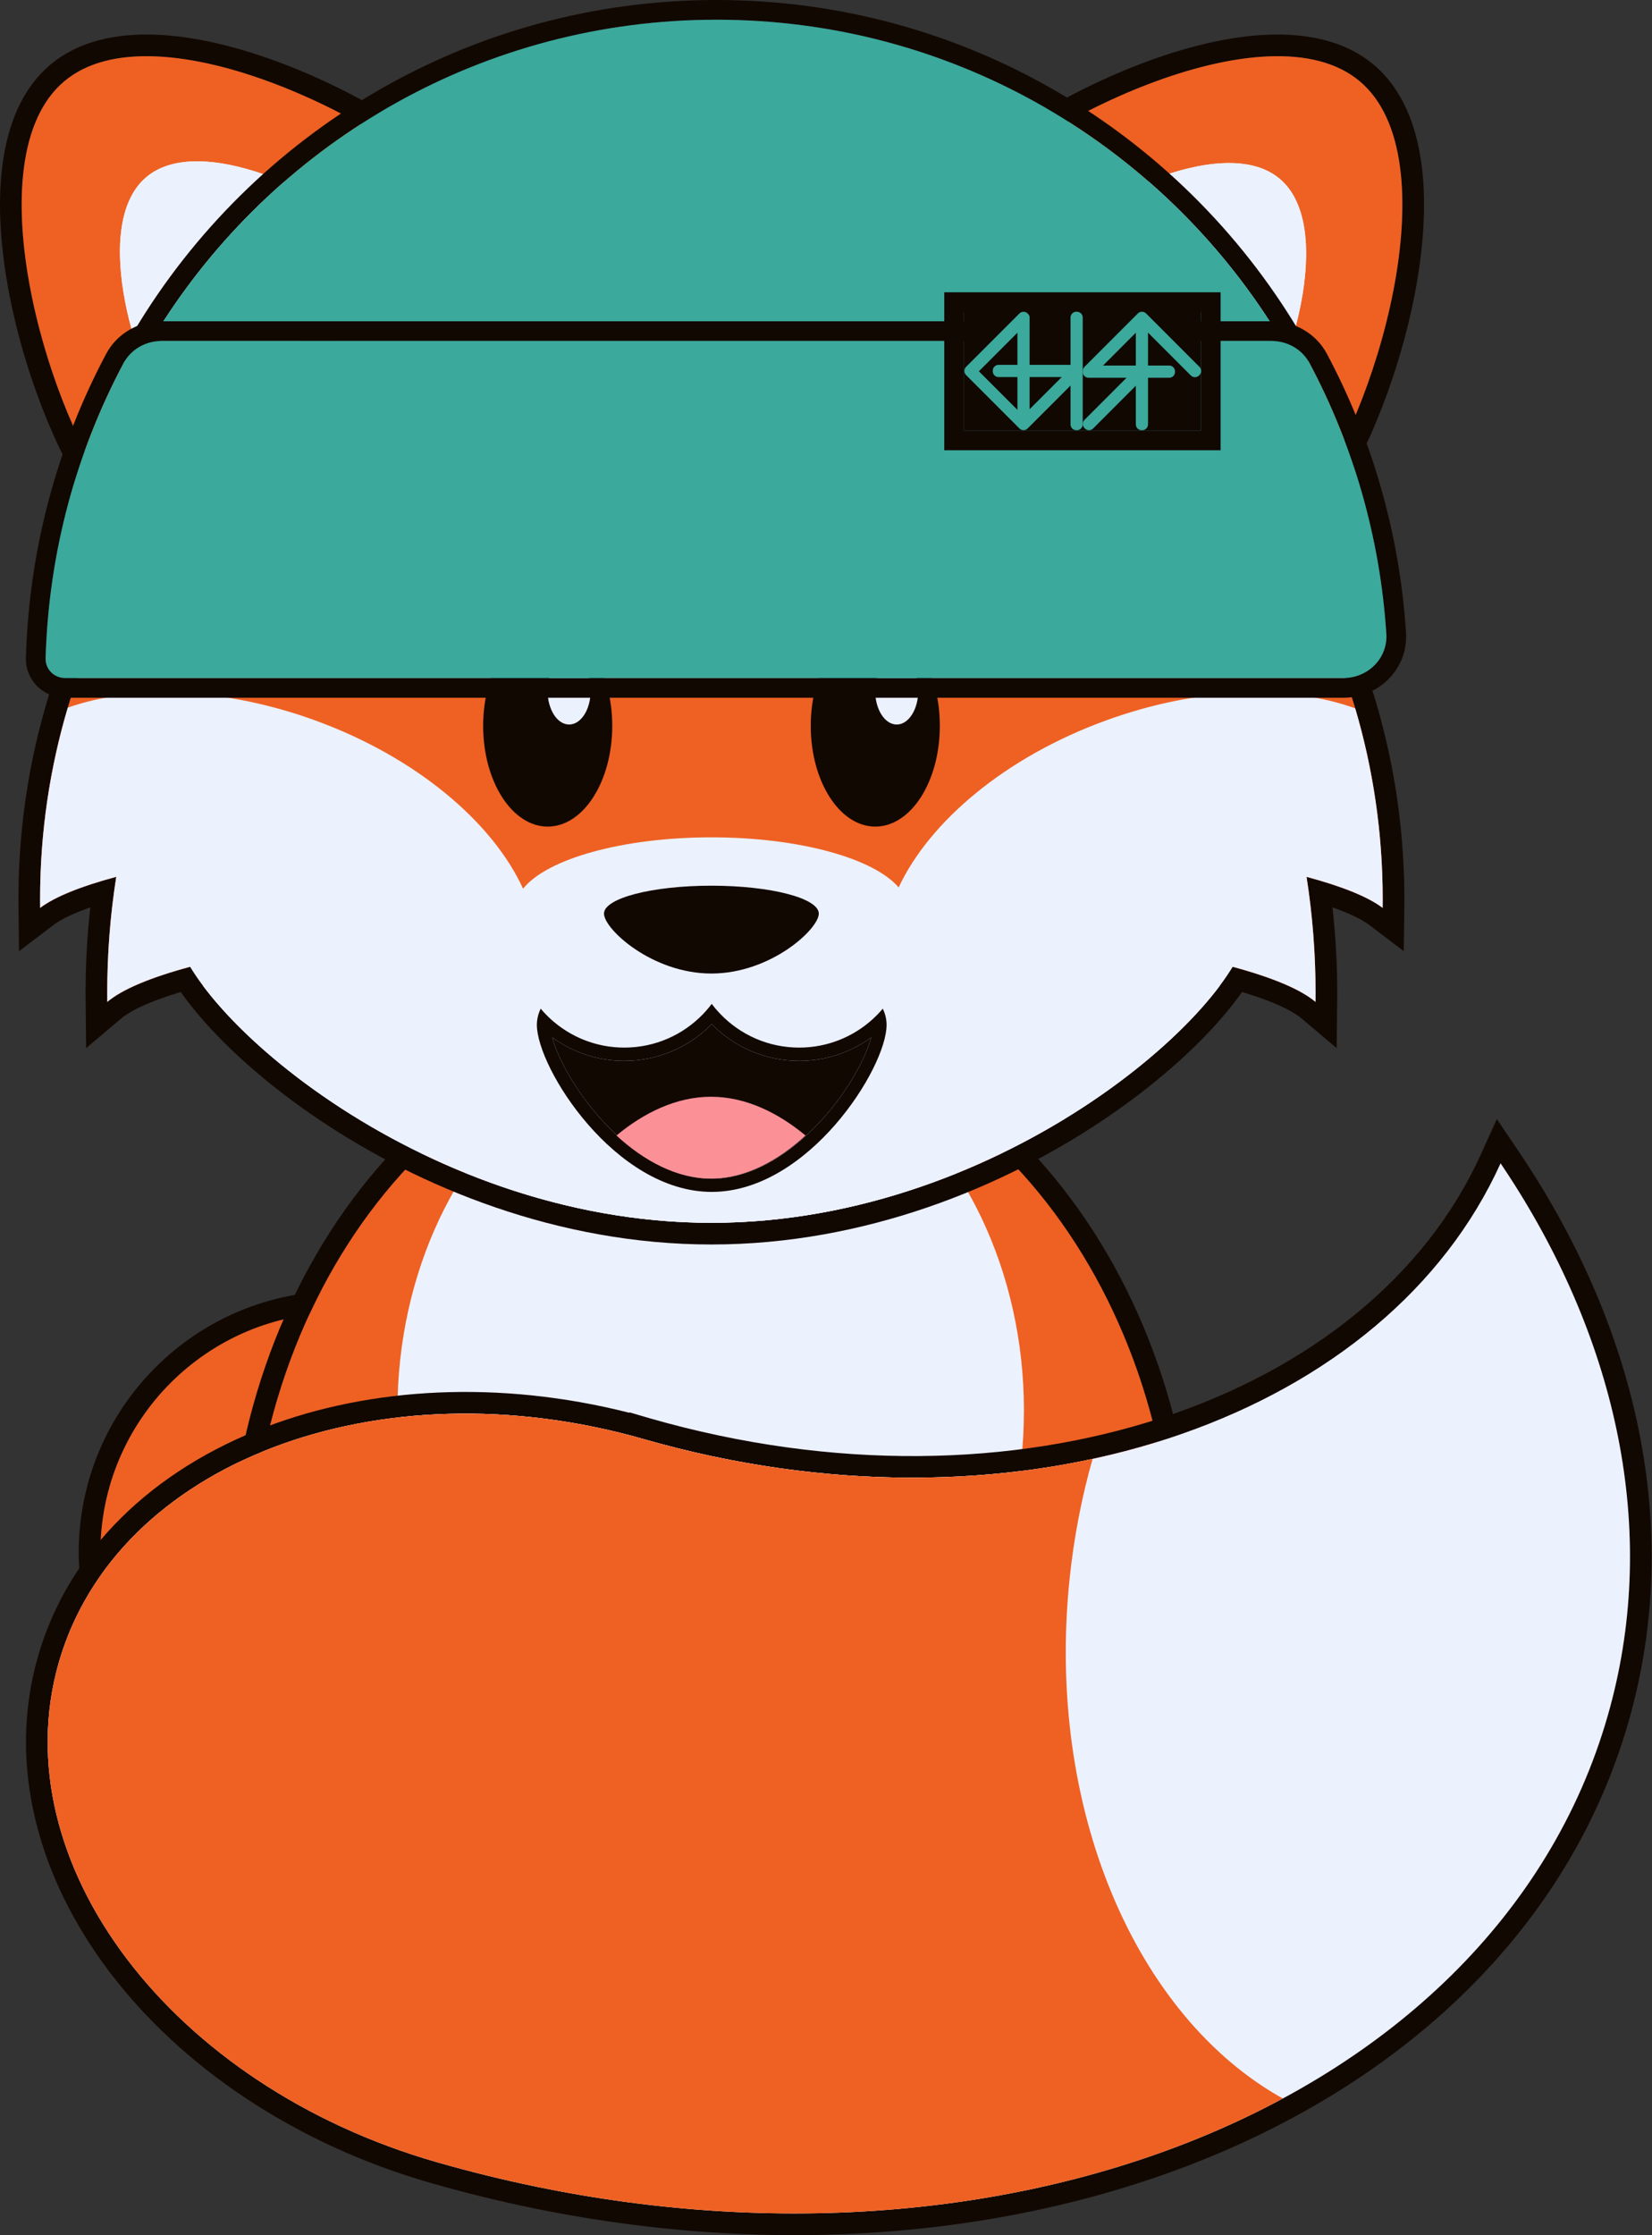 <svg width="383" height="518" viewBox="0 0 383 518" fill="none" xmlns="http://www.w3.org/2000/svg">
<rect x="0" y="0" width="383" height="518" fill="#333333" stroke="none"/>
<path fill-rule="evenodd" clip-rule="evenodd" d="M78.866 304.213C48.166 304.213 23.279 329.1 23.279 359.799C23.279 390.499 48.166 415.386 78.866 415.386C109.565 415.386 134.452 390.499 134.452 359.799C134.452 329.1 109.565 304.213 78.866 304.213ZM18.254 359.799C18.254 326.325 45.391 299.188 78.866 299.188C112.34 299.188 139.477 326.325 139.477 359.799C139.477 393.274 112.34 420.41 78.866 420.41C45.391 420.41 18.254 393.274 18.254 359.799Z" fill="#120802"/>
<path d="M23.279 359.799C23.279 329.1 48.166 304.213 78.866 304.213C109.565 304.213 134.452 329.1 134.452 359.799C134.452 390.499 109.565 415.386 78.866 415.386C48.166 415.386 23.279 390.499 23.279 359.799Z" fill="#EE6123"/>
<path fill-rule="evenodd" clip-rule="evenodd" d="M277.274 369.117C277.274 443.259 227.928 505.155 165.057 505.155C102.185 505.155 52.84 443.259 52.84 369.117C52.84 294.975 102.185 233.08 165.057 233.08C227.928 233.08 277.274 294.975 277.274 369.117ZM165.057 500.13C224.258 500.13 272.249 441.474 272.249 369.117C272.249 296.761 224.258 238.104 165.057 238.104C105.856 238.104 57.864 296.761 57.864 369.117C57.864 441.474 105.856 500.13 165.057 500.13Z" fill="#120802"/>
<path d="M272.249 369.117C272.249 441.474 224.258 500.13 165.057 500.13C105.856 500.13 57.864 441.474 57.864 369.117C57.864 296.761 105.856 238.104 165.057 238.104C224.258 238.104 272.249 296.761 272.249 369.117Z" fill="#EE6123"/>
<ellipse cx="164.766" cy="326.867" rx="72.624" ry="88.762" fill="#ECF1FE"/>
<path fill-rule="evenodd" clip-rule="evenodd" d="M149.346 333.549L149.348 333.549C233.045 357.549 315.608 331.408 345.338 274.837C346.24 273.122 347.092 271.379 347.895 269.608C349 271.243 350.076 272.888 351.124 274.541C375.569 313.111 384.538 356.462 372.74 397.606C346.22 490.093 224.807 536.428 101.497 501.155L101.303 501.099C39.615 483.411 0.361 431.564 13.629 385.296C26.895 339.028 87.658 315.861 149.346 333.549ZM145.952 327.317L145.922 327.419C115.757 319.762 85.915 321.45 61.539 330.744C35.868 340.532 15.966 358.916 8.799 383.911C1.631 408.906 8.767 435.043 25.351 456.948C41.934 478.851 68.13 496.814 99.918 505.929L100.116 505.986C162.714 523.893 225.015 521.144 275.207 501.985C325.4 482.825 363.776 447.095 377.57 398.991C390.366 354.366 379.574 307.538 352.059 266.796L347.03 259.349L343.319 267.533C317.468 324.546 235.65 353.063 150.747 328.723C150.742 328.722 150.737 328.72 150.733 328.719L145.952 327.317Z" fill="#120802"/>
<path d="M149.346 333.549L149.348 333.549C233.045 357.549 315.608 331.408 345.338 274.837C346.24 273.122 347.092 271.379 347.895 269.608C349 271.243 350.076 272.888 351.124 274.541C375.569 313.111 384.538 356.462 372.74 397.606C346.22 490.093 224.807 536.428 101.497 501.155L101.303 501.099C39.615 483.411 0.361 431.564 13.629 385.296C26.895 339.028 87.658 315.861 149.346 333.549Z" fill="#ECF1FE"/>
<path d="M297.412 486.335C263.421 467.412 242.362 419.315 247.998 365.69C249.005 356.107 250.81 346.875 253.306 338.107C221.671 344.934 185.616 343.949 149.348 333.549L149.347 333.549L149.346 333.549C87.658 315.861 26.895 339.029 13.628 385.296C0.361 431.564 39.614 483.411 101.303 501.1L101.461 501.145C173.642 521.802 245.177 514.495 297.412 486.335Z" fill="#EE6123"/>
<path fill-rule="evenodd" clip-rule="evenodd" d="M36.141 13.071C27.483 12.708 20.144 14.443 14.921 18.826C9.698 23.209 6.714 30.135 5.568 38.725C4.425 47.298 5.156 57.25 7.092 67.263C9.026 77.26 12.139 87.204 15.672 95.72C19.222 104.275 23.13 111.227 26.582 115.342C33.334 123.388 43.932 127.163 55.883 126.487C67.835 125.812 80.97 120.674 92.361 111.115C103.752 101.557 111.093 89.515 113.833 77.862C116.574 66.209 114.696 55.116 107.945 47.071C104.492 42.956 98.325 37.9 90.516 32.918C82.743 27.96 73.49 23.168 63.981 19.528C54.456 15.882 44.783 13.434 36.141 13.071ZM93.218 28.682C101.221 33.788 107.871 39.165 111.794 43.841C119.795 53.376 121.737 66.204 118.724 79.012C115.712 91.819 107.73 104.778 95.591 114.965C83.451 125.151 69.303 130.762 56.167 131.504C43.03 132.246 30.735 128.107 22.733 118.572C18.81 113.896 14.669 106.414 11.031 97.645C7.376 88.838 4.161 78.569 2.159 68.217C0.161 57.883 -0.651 47.352 0.588 38.06C1.825 28.786 5.149 20.466 11.691 14.977C18.233 9.488 27.003 7.659 36.352 8.051C45.717 8.444 55.947 11.072 65.778 14.835C75.624 18.604 85.179 23.554 93.218 28.682Z" fill="#120802"/>
<path d="M14.921 18.826C20.144 14.443 27.483 12.708 36.141 13.071C44.783 13.434 54.456 15.882 63.981 19.528C73.49 23.168 82.743 27.96 90.516 32.918C98.325 37.9 104.492 42.956 107.945 47.071C114.696 55.116 116.574 66.209 113.833 77.862C111.093 89.515 103.752 101.557 92.361 111.115C80.97 120.674 67.835 125.812 55.883 126.487C43.932 127.163 33.334 123.388 26.582 115.342C23.13 111.227 19.222 104.275 15.672 95.72C12.139 87.204 9.026 77.26 7.092 67.263C5.156 57.25 4.425 47.298 5.568 38.725C6.714 30.135 9.698 23.209 14.921 18.826Z" fill="#EE6123"/>
<path d="M88.901 57.272C97.296 67.277 93.247 84.495 79.857 95.731C66.467 106.967 48.806 107.964 40.411 97.96C32.017 87.955 20.562 52.259 33.952 41.023C47.342 29.788 80.506 47.267 88.901 57.272Z" fill="#ECF1FE"/>
<path d="M88.901 57.272C97.296 67.277 93.247 84.495 79.857 95.731C66.467 106.967 48.806 107.964 40.411 97.96C32.017 87.955 20.562 52.259 33.952 41.023C47.342 29.788 80.506 47.267 88.901 57.272Z" fill="#ECF1FE"/>
<path fill-rule="evenodd" clip-rule="evenodd" d="M239.632 32.918C231.823 37.9 225.655 42.956 222.203 47.071C215.451 55.116 213.574 66.209 216.314 77.862C219.055 89.515 226.396 101.557 237.787 111.115C249.178 120.674 262.312 125.812 274.264 126.487C286.216 127.163 296.814 123.388 303.565 115.342C307.018 111.227 310.926 104.275 314.476 95.72C318.009 87.204 321.122 77.26 323.055 67.263C324.992 57.25 325.723 47.298 324.579 38.725C323.434 30.135 320.45 23.209 315.227 18.826C310.004 14.443 302.665 12.708 294.007 13.071C285.365 13.434 275.691 15.882 266.166 19.528C256.657 23.168 247.405 27.96 239.632 32.918ZM293.796 8.051C303.144 7.659 311.915 9.488 318.457 14.977C324.999 20.466 328.323 28.786 329.56 38.06C330.799 47.352 329.987 57.883 327.988 68.217C325.986 78.569 322.771 88.838 319.117 97.645C315.478 106.414 311.338 113.896 307.414 118.572C299.413 128.107 287.117 132.246 273.981 131.504C260.845 130.762 246.697 125.151 234.557 114.965C222.417 104.778 214.435 91.819 211.423 79.012C208.411 66.204 210.352 53.376 218.353 43.841C222.277 39.165 228.926 33.788 236.93 28.682C244.969 23.554 254.523 18.604 264.37 14.835C274.2 11.072 284.431 8.444 293.796 8.051Z" fill="#120802"/>
<path d="M222.203 47.071C225.655 42.956 231.823 37.9 239.632 32.918C247.405 27.96 256.657 23.168 266.166 19.528C275.691 15.882 285.365 13.434 294.007 13.071C302.665 12.708 310.004 14.443 315.227 18.826C320.45 23.209 323.434 30.135 324.579 38.725C325.723 47.298 324.992 57.25 323.055 67.263C321.122 77.26 318.009 87.204 314.476 95.72C310.926 104.275 307.018 111.227 303.565 115.342C296.814 123.388 286.216 127.163 274.264 126.487C262.312 125.812 249.178 120.674 237.787 111.115C226.396 101.557 219.055 89.515 216.314 77.862C213.574 66.209 215.451 55.116 222.203 47.071Z" fill="#EE6123"/>
<path d="M290.212 98.359C281.817 108.363 264.156 107.365 250.766 96.13C237.376 84.894 233.327 67.675 241.722 57.671C250.117 47.666 283.281 30.186 296.671 41.422C310.061 52.658 298.606 88.354 290.212 98.359Z" fill="#ECF1FE"/>
<path d="M290.212 98.359C281.817 108.363 264.156 107.365 250.766 96.13C237.376 84.894 233.327 67.675 241.722 57.671C250.117 47.666 283.281 30.186 296.671 41.422C310.061 52.658 298.606 88.354 290.212 98.359Z" fill="#ECF1FE"/>
<path fill-rule="evenodd" clip-rule="evenodd" d="M255.769 259.561C232.625 275.09 200.54 288.415 164.93 288.415C129.32 288.415 97.235 275.09 74.091 259.561C62.51 251.79 53.035 243.379 46.394 235.637C43.077 231.769 40.394 227.984 38.516 224.452C36.685 221.006 35.399 217.393 35.399 213.978C35.399 206.731 40.955 201.167 47.577 197.097C54.481 192.852 64.138 189.212 75.626 186.225C98.678 180.231 130.249 176.582 164.93 176.582C199.611 176.582 231.182 180.231 254.234 186.225C265.722 189.212 275.379 192.852 282.283 197.097C288.905 201.167 294.461 206.731 294.461 213.978C294.461 217.393 293.175 221.006 291.343 224.452C289.466 227.984 286.783 231.769 283.466 235.637C276.825 243.379 267.35 251.79 255.769 259.561ZM164.93 283.39C233.693 283.39 289.436 231.856 289.436 213.978C289.436 196.099 233.693 181.606 164.93 181.606C96.167 181.606 40.424 196.099 40.424 213.978C40.424 231.856 96.167 283.39 164.93 283.39Z" fill="#120802"/>
<path d="M289.436 213.978C289.436 231.856 233.693 283.39 164.93 283.39C96.167 283.39 40.424 231.856 40.424 213.978C40.424 196.099 96.167 181.606 164.93 181.606C233.693 181.606 289.436 196.099 289.436 213.978Z" fill="#ECF1FE"/>
<path fill-rule="evenodd" clip-rule="evenodd" d="M325.446 220.435L317.51 214.406C315.83 213.129 312.994 211.728 308.926 210.297C309.651 216.808 310.024 223.439 310.024 230.164C310.024 230.861 310.02 231.556 310.012 232.251L309.89 242.906L301.747 236.033C299.341 234.003 294.181 231.627 285.927 229.307C277.875 227.043 267.504 224.996 255.276 223.276C230.835 219.838 199.349 217.757 164.93 217.757C130.511 217.757 99.025 219.838 74.584 223.276C62.355 224.996 51.984 227.043 43.933 229.307C35.679 231.627 30.518 234.003 28.113 236.033L19.97 242.906L19.848 232.251C19.84 231.557 19.836 230.861 19.836 230.164C19.836 223.439 20.209 216.808 20.934 210.297C16.866 211.728 14.03 213.129 12.35 214.406L4.413 220.435L4.286 210.469C4.277 209.772 4.272 209.074 4.272 208.375C4.272 119.646 76.201 47.718 164.93 47.718C253.659 47.718 325.587 119.646 325.587 208.375C325.587 209.074 325.583 209.772 325.574 210.469L325.446 220.435ZM21.64 204.761C23.291 204.232 25.065 203.715 26.954 203.208C26.671 205.006 26.416 206.815 26.19 208.634C25.478 214.346 25.046 220.157 24.908 226.05C24.877 227.417 24.86 228.788 24.86 230.164C24.86 230.841 24.864 231.518 24.872 232.194C25.687 231.506 26.672 230.829 27.821 230.164C28.46 229.794 29.15 229.427 29.889 229.064C49.257 219.559 102.403 212.733 164.93 212.733C227.457 212.733 280.602 219.559 299.971 229.064C300.71 229.427 301.4 229.794 302.039 230.164C303.188 230.829 304.173 231.506 304.988 232.194C304.996 231.518 304.999 230.841 304.999 230.164C304.999 228.788 304.983 227.417 304.951 226.049C304.814 220.157 304.381 214.346 303.67 208.634C303.444 206.815 303.189 205.006 302.906 203.208C304.795 203.715 306.568 204.232 308.22 204.761C311.015 205.654 313.462 206.578 315.536 207.528C316.148 207.808 316.727 208.09 317.273 208.375C318.55 209.04 319.645 209.717 320.55 210.405C320.558 209.729 320.563 209.053 320.563 208.375C320.563 207.052 320.546 205.732 320.513 204.416C318.413 120.292 249.56 52.742 164.93 52.742C80.3 52.742 11.447 120.292 9.346 204.416C9.314 205.732 9.297 207.052 9.297 208.375C9.297 209.053 9.301 209.729 9.31 210.405C10.215 209.717 11.31 209.04 12.587 208.375C13.133 208.09 13.712 207.808 14.324 207.528C16.398 206.578 18.845 205.654 21.64 204.761Z" fill="#120802"/>
<path d="M21.64 204.761C23.291 204.232 25.065 203.715 26.954 203.208C26.671 205.006 26.416 206.815 26.19 208.634C25.478 214.346 25.046 220.157 24.908 226.05C24.877 227.417 24.86 228.788 24.86 230.164C24.86 230.841 24.864 231.518 24.872 232.194C25.687 231.506 26.672 230.829 27.821 230.164C28.46 229.794 29.15 229.427 29.889 229.064C49.257 219.559 102.403 212.733 164.93 212.733C227.457 212.733 280.602 219.559 299.971 229.064C300.71 229.427 301.4 229.794 302.039 230.164C303.188 230.829 304.173 231.506 304.988 232.194C304.996 231.518 304.999 230.841 304.999 230.164C304.999 228.788 304.983 227.417 304.951 226.049C304.814 220.157 304.381 214.346 303.67 208.634C303.444 206.815 303.189 205.006 302.906 203.208C304.795 203.715 306.568 204.232 308.22 204.761C311.015 205.654 313.462 206.578 315.536 207.528C316.148 207.808 316.727 208.09 317.273 208.375C318.55 209.04 319.645 209.717 320.55 210.405C320.558 209.729 320.563 209.053 320.563 208.375C320.563 207.052 320.546 205.732 320.513 204.416C318.413 120.292 249.56 52.742 164.93 52.742C80.3 52.742 11.447 120.292 9.346 204.416C9.314 205.732 9.297 207.052 9.297 208.375C9.297 209.053 9.301 209.729 9.31 210.405C10.215 209.717 11.31 209.04 12.587 208.375C13.133 208.09 13.712 207.808 14.324 207.528C16.398 206.578 18.845 205.654 21.64 204.761Z" fill="#EE6123"/>
<path fill-rule="evenodd" clip-rule="evenodd" d="M73.102 166.973C96.496 175.488 114.2 190.535 121.27 205.96C126.751 199.085 144.223 194.057 164.93 194.057C185.339 194.057 202.605 198.941 208.345 205.664C215.508 190.345 233.132 175.439 256.373 166.98C277.749 159.2 298.991 158.652 314.193 164.163C318.338 178.177 320.563 193.016 320.563 208.375C320.563 209.053 320.558 209.729 320.55 210.405C317.168 207.836 311.135 205.414 302.906 203.208C304.282 211.964 304.999 220.971 304.999 230.164C304.999 230.841 304.996 231.518 304.988 232.194C301.506 229.255 294.901 226.508 285.787 224.058C272.346 246.213 223.334 283.39 164.93 283.39C106.526 283.39 57.514 246.213 44.073 224.058C34.959 226.508 28.354 229.255 24.872 232.194C24.864 231.518 24.86 230.842 24.86 230.164C24.86 220.971 25.578 211.964 26.954 203.208C18.725 205.414 12.692 207.836 9.31 210.405C9.301 209.73 9.297 209.053 9.297 208.375C9.297 192.957 11.539 178.063 15.715 164C30.886 158.655 51.928 159.266 73.102 166.973Z" fill="#ECF1FE"/>
<path d="M189.831 211.737C189.831 215.312 178.683 225.619 164.93 225.619C151.177 225.619 140.029 215.312 140.029 211.737C140.029 208.161 151.177 205.262 164.93 205.262C178.683 205.262 189.831 208.161 189.831 211.737Z" fill="#120802"/>
<ellipse cx="126.979" cy="168.222" rx="14.965" ry="23.345" fill="#120802"/>
<ellipse cx="131.944" cy="160.129" rx="4.988" ry="7.782" fill="#ECF1FE"/>
<ellipse cx="202.928" cy="168.222" rx="14.965" ry="23.345" fill="#120802"/>
<ellipse cx="207.893" cy="160.129" rx="4.988" ry="7.782" fill="#ECF1FE"/>
<path d="M107.657 122.466L111.458 121.226C121.404 117.983 132.114 117.926 142.094 121.061L146.565 122.466" stroke="#120802" stroke-width="5"/>
<path d="M183.606 122.466L187.407 121.226C197.353 117.983 208.063 117.926 218.043 121.061L222.514 122.466" stroke="#120802" stroke-width="5"/>
<path fill-rule="evenodd" clip-rule="evenodd" d="M201.997 240.421C197.307 243.839 191.528 245.859 185.279 245.859C177.34 245.859 170.161 242.6 165.009 237.356C159.857 242.6 152.679 245.859 144.74 245.859C138.49 245.859 132.711 243.839 128.021 240.421C128.47 242.063 129.25 244.092 130.405 246.4C132.339 250.261 135.162 254.573 138.663 258.596C145.757 266.747 155.118 273.153 165.009 273.153C174.9 273.153 184.261 266.747 191.355 258.596C194.856 254.573 197.679 250.261 199.612 246.4C200.768 244.093 201.548 242.063 201.997 240.421ZM202.304 236.212C197.805 240.295 191.833 242.784 185.279 242.784C178.121 242.784 171.656 239.815 167.048 235.043C166.321 234.289 165.64 233.49 165.009 232.651C164.379 233.49 163.698 234.289 162.97 235.043C158.362 239.815 151.898 242.784 144.74 242.784C138.186 242.784 132.213 240.295 127.714 236.211C126.874 235.448 126.085 234.629 125.353 233.76C124.799 234.922 124.497 236.125 124.472 237.358C124.471 237.413 124.47 237.469 124.47 237.524C124.47 247.493 142.62 276.228 165.009 276.228C187.398 276.228 205.548 247.493 205.548 237.524C205.548 237.469 205.547 237.414 205.546 237.358C205.521 236.126 205.219 234.923 204.665 233.761C203.933 234.63 203.144 235.448 202.304 236.212Z" fill="#120802"/>
<path d="M185.279 245.859C191.528 245.859 197.307 243.839 201.997 240.421C201.548 242.063 200.768 244.093 199.612 246.4C197.679 250.261 194.856 254.573 191.355 258.596C184.261 266.747 174.9 273.153 165.009 273.153C155.118 273.153 145.757 266.747 138.663 258.596C135.162 254.573 132.339 250.261 130.405 246.4C129.25 244.092 128.47 242.063 128.021 240.421C132.711 243.839 138.49 245.859 144.74 245.859C152.679 245.859 159.857 242.6 165.009 237.356C170.161 242.6 177.34 245.859 185.279 245.859Z" fill="#120802"/>
<path d="M186.755 263.161C180.435 257.914 172.912 254.177 164.837 254.177C156.763 254.177 149.24 257.914 142.92 263.161C149.283 269.016 156.889 273.153 164.837 273.153C172.786 273.153 180.392 269.016 186.755 263.161Z" fill="#FB9197"/>
<path fill-rule="evenodd" clip-rule="evenodd" d="M26.988 83.596L31.118 76.679C58.539 30.765 108.735 0 166.121 0C223.508 0 273.704 30.765 301.124 76.679L305.255 83.596H26.988ZM297.199 79.024C296.278 77.482 295.331 75.957 294.357 74.451C267.19 32.404 219.906 4.572 166.121 4.572C112.337 4.572 65.053 32.404 37.885 74.451C36.912 75.957 35.965 77.482 35.044 79.024H297.199Z" fill="#120802"/>
<path d="M294.357 74.451C295.331 75.957 296.278 77.482 297.199 79.024H35.044C35.965 77.482 36.912 75.957 37.885 74.451C65.053 32.404 112.337 4.572 166.121 4.572C219.906 4.572 267.19 32.404 294.357 74.451Z" fill="#3BA99C"/>
<path fill-rule="evenodd" clip-rule="evenodd" d="M6.004 152.434C6.736 127.052 13.375 103.142 24.596 82.038C27.152 77.232 32.162 74.453 37.409 74.453H294.838C300.086 74.453 305.096 77.232 307.651 82.038C318.006 101.512 324.459 123.376 325.969 146.582C326.522 155.074 319.583 161.71 311.474 161.71L15.081 161.71C10.066 161.71 5.854 157.62 6.004 152.434ZM28.633 84.185C30.35 80.957 33.753 79.025 37.409 79.025H294.838C298.494 79.025 301.898 80.957 303.614 84.185C313.671 103.099 319.939 124.335 321.406 146.879C321.775 152.537 317.143 157.138 311.474 157.138L15.081 157.138C12.556 157.138 10.502 155.09 10.574 152.565C11.286 127.905 17.735 104.682 28.633 84.185Z" fill="#120802"/>
<path d="M37.409 79.025C33.753 79.025 30.35 80.957 28.633 84.185C17.735 104.682 11.286 127.905 10.574 152.565C10.502 155.09 12.556 157.138 15.081 157.138L311.474 157.138C317.143 157.138 321.775 152.537 321.406 146.879C319.939 124.335 313.671 103.099 303.614 84.185C301.898 80.957 298.494 79.025 294.838 79.025H37.409Z" fill="#3BA99C"/>
<path fill-rule="evenodd" clip-rule="evenodd" d="M218.917 67.739H282.987V104.347H218.917V67.739ZM223.49 72.312V99.774H278.415V72.312H223.49Z" fill="#120802"/>
<path d="M223.49 72.312H278.415V99.774H223.49V72.312Z" fill="#120802"/>
<path fill-rule="evenodd" clip-rule="evenodd" d="M266.158 84.718V77.091L276.081 87.021C276.607 87.547 277.459 87.547 277.985 87.021L278.08 86.925C278.606 86.399 278.606 85.546 278.08 85.02L265.705 72.637C265.245 72.177 264.535 72.12 264.013 72.465C263.938 72.514 263.867 72.572 263.801 72.637L263.706 72.733L263.704 72.735L251.426 85.02C251.223 85.224 251.098 85.478 251.052 85.742C251.027 85.846 251.013 85.954 251.013 86.065V86.2C251.013 86.944 251.616 87.547 252.359 87.547H261.182L251.427 97.308C250.901 97.834 250.901 98.687 251.427 99.213L251.522 99.308C252.048 99.834 252.9 99.834 253.426 99.308L263.331 89.397V98.357C263.331 99.101 263.934 99.704 264.677 99.704H264.812C265.555 99.704 266.158 99.101 266.158 98.357V87.547H271.072C271.815 87.547 272.418 86.944 272.418 86.2V86.065C272.418 85.321 271.815 84.718 271.072 84.718H266.158ZM255.727 84.718H263.331V77.109L255.727 84.718Z" fill="#3BA99C"/>
<path fill-rule="evenodd" clip-rule="evenodd" d="M248.193 73.589C248.193 72.846 248.796 72.243 249.539 72.243H249.674C250.417 72.243 251.019 72.846 251.019 73.589V86.478L251.04 86.5L251.019 86.521V98.358C251.019 99.102 250.417 99.704 249.674 99.704H249.539C248.796 99.704 248.193 99.102 248.193 98.358V89.348L238.245 99.3C237.72 99.825 236.868 99.825 236.342 99.3L223.973 86.925C223.907 86.86 223.85 86.789 223.801 86.714C223.652 86.489 223.578 86.23 223.579 85.97C223.579 85.885 223.587 85.8 223.604 85.716C223.653 85.462 223.776 85.219 223.973 85.022L236.342 72.647C236.868 72.122 237.72 72.122 238.245 72.647L238.341 72.743C238.533 72.936 238.656 73.172 238.707 73.421V84.56H248.193V73.589ZM235.881 84.56H231.508C230.765 84.56 230.162 85.163 230.162 85.906V86.041C230.162 86.784 230.765 87.387 231.508 87.387H235.881V94.988L226.944 86.047L235.881 77.107V84.56ZM238.707 94.84V87.387H246.157L238.707 94.84Z" fill="#3BA99C"/>
</svg>
